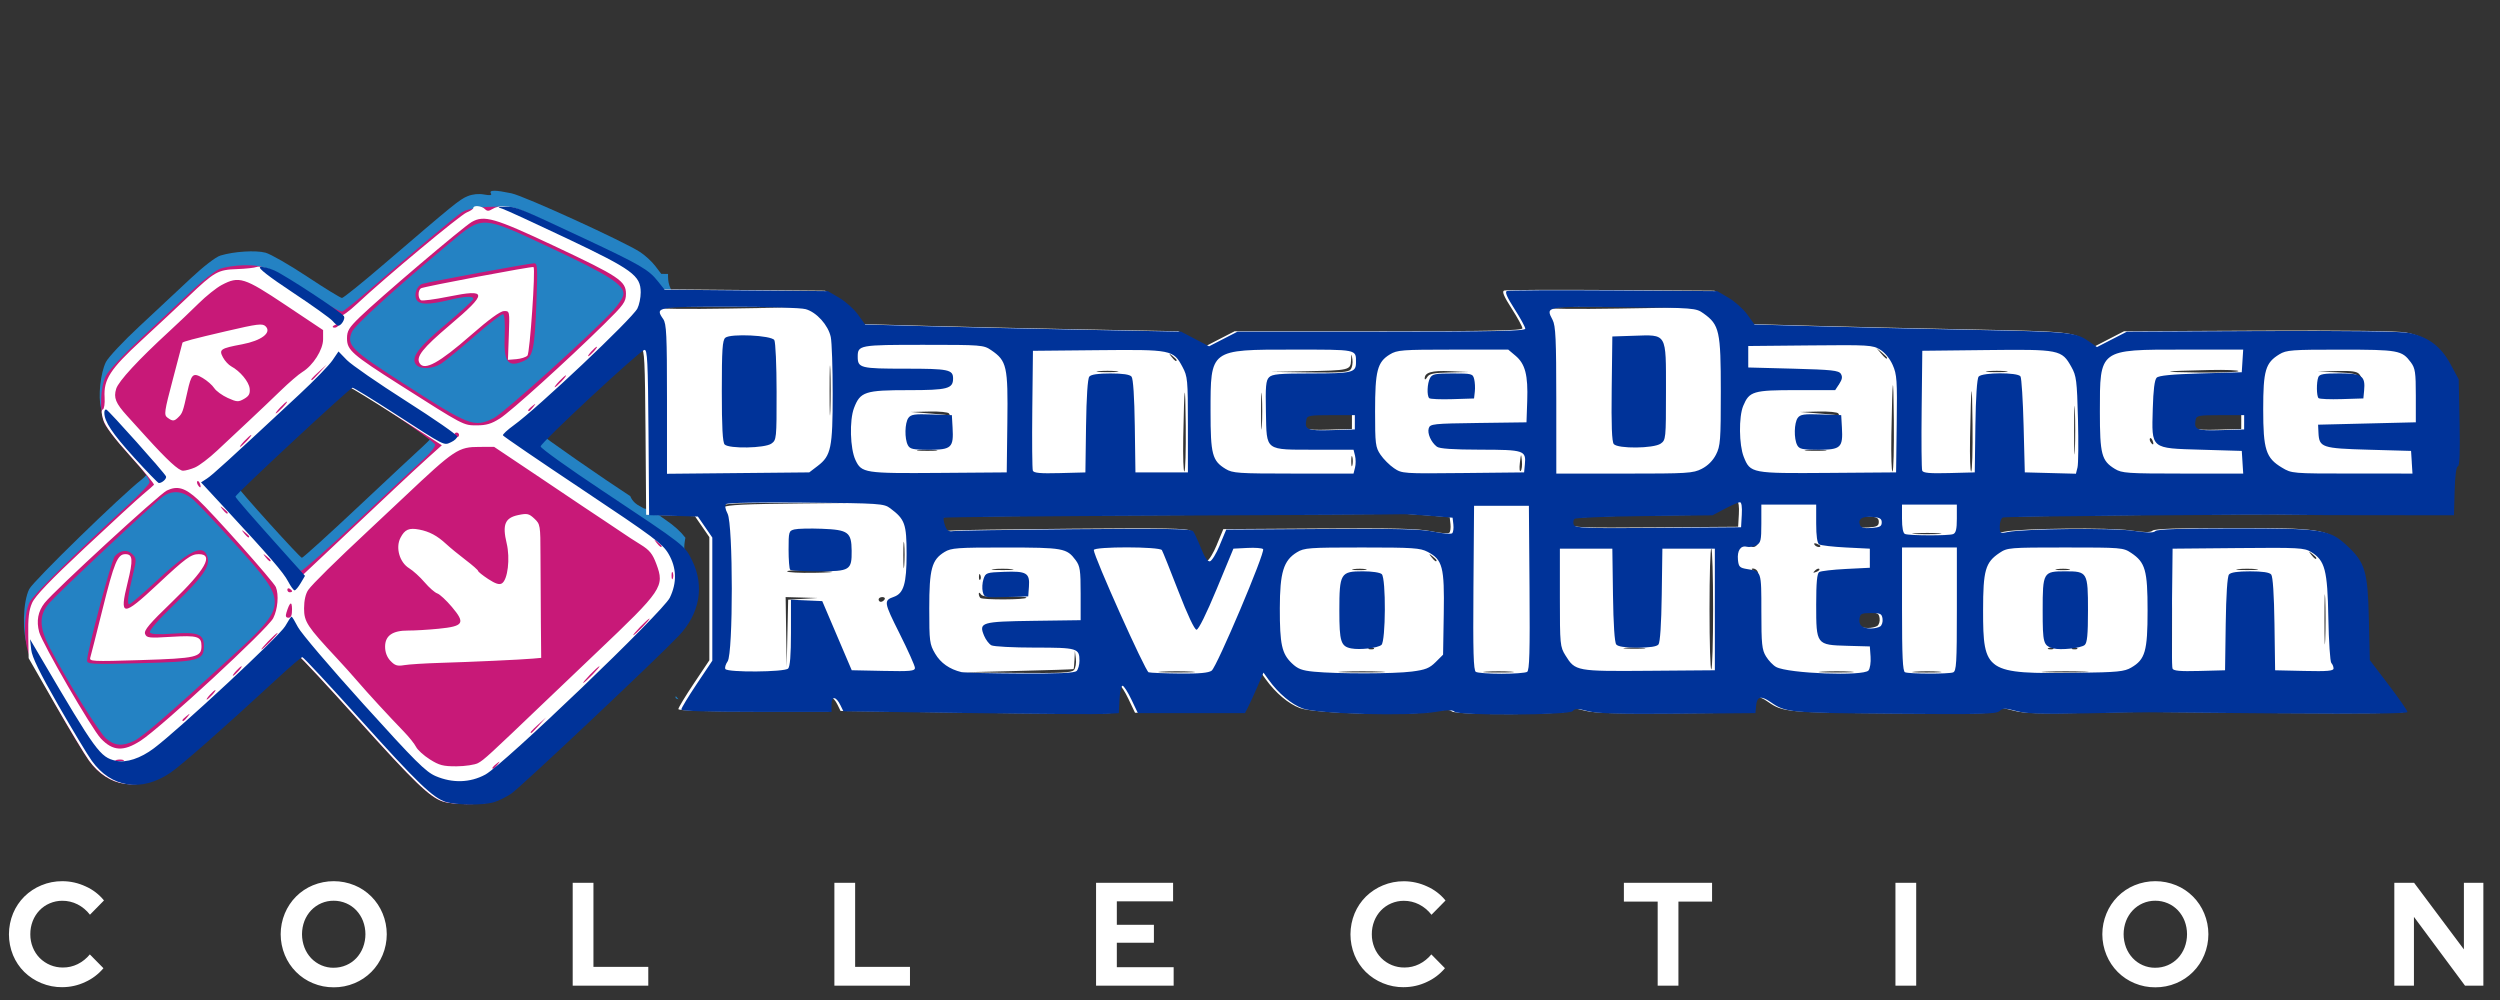 <?xml version="1.0" encoding="UTF-8" standalone="no"?>
<!-- Created with Inkscape (http://www.inkscape.org/) -->

<svg
   xmlns:dc="http://purl.org/dc/elements/1.1/"
   xmlns:cc="http://creativecommons.org/ns#"
   xmlns:rdf="http://www.w3.org/1999/02/22-rdf-syntax-ns#"
   xmlns:svg="http://www.w3.org/2000/svg"
   xmlns="http://www.w3.org/2000/svg"
   xmlns:sodipodi="http://sodipodi.sourceforge.net/DTD/sodipodi-0.dtd"
   xmlns:inkscape="http://www.inkscape.org/namespaces/inkscape"
   width="500"
   height="200"
   viewBox="0 0 132.292 52.917"
   version="1.1"
   id="svg8"
   inkscape:version="0.92.5 (2060ec1f9f, 2020-04-08)"
   sodipodi:docname="ddr.svg">
  <rect x="0" y="0" width="132.292" height="52.917" fill="#333333" stroke="none"/>
  <defs
     id="defs2" />
  <sodipodi:namedview
     id="base"
     pagecolor="#ffffff"
     bordercolor="#666666"
     borderopacity="1.0"
     inkscape:pageopacity="0.0"
     inkscape:pageshadow="2"
     inkscape:zoom="1.596875"
     inkscape:cx="314.79506"
     inkscape:cy="147.64777"
     inkscape:document-units="mm"
     inkscape:current-layer="layer1"
     showgrid="false"
     units="px"
     inkscape:pagecheckerboard="true"
     inkscape:window-width="1366"
     inkscape:window-height="739"
     inkscape:window-x="0"
     inkscape:window-y="0"
     inkscape:window-maximized="1" />
  <g
     inkscape:label="Layer 1"
     inkscape:groupmode="layer"
     id="layer1"
     transform="translate(0,-244.083)">
    <path
       id="path186"
       style="fill:#2482c3;stroke-width:0.126"
       d="m 26.155,254.178 c -0.178,5e-4 -0.233,0.046 -0.177,0.139 0.063,0.103 -0.04,0.119 -0.364,0.059 -0.285,-0.053 -0.608,-0.02 -0.873,0.09 -0.426,0.178 -0.679,0.383 -4.409,3.582 -1.156,0.992 -2.163,1.803 -2.236,1.803 -0.074,0 -0.904,-0.509 -1.844,-1.132 -0.94,-0.622 -1.931,-1.191 -2.201,-1.264 -0.519,-0.14 -1.674,-0.066 -2.388,0.151 -0.247,0.075 -0.91,0.586 -1.582,1.219 -0.636,0.599 -1.852,1.735 -2.702,2.524 -0.85,0.789 -1.648,1.64 -1.775,1.892 -0.288,0.576 -0.422,1.849 -0.257,2.448 0.081,0.294 0.55,0.925 1.32,1.777 0.657,0.727 1.195,1.407 1.195,1.512 0,0.105 -0.156,0.313 -0.347,0.463 -1.134,0.888 -5.746,5.381 -5.966,5.811 -0.343,0.673 -0.384,2.36 -0.075,3.079 0.363,0.844 2.891,5.106 3.341,5.634 0.926,1.087 2.287,1.343 3.599,0.679 0.645,-0.326 2.871,-2.242 6.19,-5.325 0.621,-0.577 1.166,-1.048 1.21,-1.048 0.045,0 1.522,1.595 3.283,3.544 3.113,3.446 3.549,3.846 4.534,4.166 0.173,0.056 0.745,0.09 1.27,0.076 1.549,-0.043 1.772,-0.208 6.836,-5.04 1.888,-1.801 3.376,-3.272 4.164,-4.105 0.003,-0.024 0.009,-0.048 0.018,-0.071 0.01,0.025 0.012,0.024 0.017,0.036 0.005,-0.006 0.014,-0.015 0.019,-0.02 0.002,-0.077 0.006,-0.25 0.081,-0.517 0.084,-0.3 0.045,-0.058 0.113,-0.189 0.032,-0.061 0.055,-0.126 0.086,-0.188 0.011,-0.022 0.025,-0.042 0.038,-0.063 0.08,-0.14 0.071,-0.614 0.081,-0.713 0.046,-0.446 0.172,-0.88 0.168,-1.331 -4.5e-5,-0.024 -4.99e-4,-0.048 -4.99e-4,-0.072 -0.384,-0.338 -0.339,-0.789 -0.252,-1.245 -0.253,-0.33 -0.602,-0.646 -1.061,-0.955 -0.313,-0.211 -0.578,-0.408 -0.725,-0.535 -0.133,-0.014 -0.265,-0.037 -0.397,-0.055 -0.16,-0.098 -0.341,-0.168 -0.48,-0.295 -0.123,-0.112 -0.204,-0.233 -0.253,-0.36 -1.37,-0.89 -4.751,-3.23 -4.771,-3.328 -0.022,-0.109 3.08,-3.066 4.539,-4.369 0.075,-0.101 0.149,-0.203 0.224,-0.304 0.057,-0.047 0.114,-0.093 0.171,-0.14 -0.007,0.008 -0.011,0.014 -0.004,0.021 0.019,0.02 0.04,-0.038 0.059,-0.058 0.109,-0.112 0.204,-0.238 0.306,-0.356 0.076,-0.071 0.152,-0.141 0.228,-0.212 0.008,-9.4e-4 0.017,0.002 0.024,-0.003 0.149,-0.117 0.263,-0.281 0.412,-0.398 0.186,-0.186 0.484,-0.532 0.575,-0.615 0.129,-0.207 0.236,-0.434 0.387,-0.627 v -5e-4 c -1.3e-5,-0.011 1.4e-5,-0.022 0,-0.033 -5e-4,-0.018 -5e-4,-0.037 -10e-4,-0.056 -0.002,-0.069 -0.004,-0.139 -0.005,-0.208 -1.55e-4,-0.118 2.07e-4,-0.191 0.006,-0.267 -0.032,-0.063 -0.061,-0.128 -0.082,-0.194 -0.068,-0.208 -0.075,-0.405 -0.072,-0.613 l -0.358,-0.003 -0.321,-0.422 c -0.177,-0.232 -0.533,-0.559 -0.791,-0.728 -0.851,-0.557 -6.133,-2.97 -6.815,-3.113 -0.432,-0.091 -0.733,-0.136 -0.91,-0.136 z m 9.35,5.772 c 0.01,-0.013 -0.044,0.056 -0.019,0.068 0.009,-0.023 0.011,-0.023 0.019,-0.045 -1.2e-5,-0.008 -4.99e-4,-0.016 -4.99e-4,-0.023 z m -1.3,1.914 c -0.029,0.006 -0.081,0.026 -0.092,0.059 0.013,-0.007 0.024,-0.013 0.038,-0.021 0.021,-0.014 0.038,-0.027 0.054,-0.038 z m -15.71,2.214 c 0.25,0 4.506,2.755 4.507,2.917 2.5e-4,0.078 -0.269,0.387 -0.599,0.686 -0.33,0.3 -1.888,1.754 -3.463,3.233 -1.575,1.479 -2.91,2.688 -2.965,2.686 -0.103,-0.003 -3.304,-3.545 -3.475,-3.845 -0.064,-0.112 0.852,-1.044 2.868,-2.921 1.629,-1.516 3.036,-2.757 3.127,-2.757 z m 17.267,16.842 c -0.011,0.028 -0.017,0.05 -0.017,0.063 0,0.044 0.041,0.078 0.158,0.103 -0.043,-0.049 -0.095,-0.111 -0.142,-0.166 z"
       inkscape:connector-curvature="0" />
    <path
       id="path184"
       style="fill:#c81978;stroke-width:0.126"
       d="m 26.389,255.023 c -0.77,-0.018 -1.634,0.087 -1.939,0.287 -0.356,0.233 -2.608,2.121 -4.892,4.1 -0.694,0.601 -1.347,1.121 -1.451,1.154 -0.104,0.033 -0.865,-0.392 -1.692,-0.945 -1.978,-1.324 -2.435,-1.519 -3.507,-1.5 -0.469,0.008 -1.055,0.101 -1.303,0.204 -0.248,0.104 -0.946,0.658 -1.552,1.233 -0.606,0.575 -1.798,1.69 -2.649,2.479 -0.851,0.789 -1.658,1.654 -1.795,1.922 -0.306,0.6 -0.351,1.889 -0.088,2.514 0.101,0.241 0.698,1.003 1.324,1.694 0.81,0.893 1.117,1.317 1.059,1.467 -0.044,0.116 -0.535,0.628 -1.09,1.138 -3.062,2.814 -5.03,4.757 -5.244,5.175 -0.3,0.589 -0.336,1.834 -0.077,2.666 0.191,0.612 2.548,4.798 3.241,5.755 1,1.38 2.604,1.611 4.117,0.592 0.587,-0.395 2.824,-2.367 5.709,-5.032 0.652,-0.602 1.229,-1.094 1.283,-1.094 0.054,0 1.44,1.49 3.08,3.312 3.03,3.366 3.824,4.131 4.529,4.358 v 5e-4 c 0.525,0.169 1.922,0.183 2.491,0.025 0.251,-0.07 0.685,-0.282 0.965,-0.473 0.484,-0.329 7.676,-7.107 8.85,-8.341 1.114,-1.17 1.376,-2.632 0.715,-3.982 -0.396,-0.809 -0.354,-0.777 -4.772,-3.715 -1.787,-1.188 -3.248,-2.236 -3.248,-2.329 0,-0.117 1.9,-1.93 3.468,-3.364 -0.006,-0.411 0.295,-0.924 0.988,-1.323 0.175,-0.101 0.373,-0.153 0.553,-0.241 -0.018,0.003 -0.037,0.006 -0.055,0.009 2.5e-4,-0.002 -2.72e-4,-0.004 9.43e-4,-0.005 0.211,-0.142 0.241,-0.06 0.204,-0.147 0.21,-0.18 0.439,-0.345 0.643,-0.436 0.067,-0.03 0.139,-0.05 0.21,-0.07 0.102,-0.11 0.229,-0.203 0.341,-0.302 0.088,-0.123 0.275,-0.231 0.336,-0.37 0.008,-0.011 0.016,-0.021 0.024,-0.032 3e-6,-0.025 0,-0.049 0,-0.074 -6.2e-5,-0.002 -4.86e-4,-0.01 -4.86e-4,-0.01 -0.002,-0.139 -2.62e-4,-0.278 4.86e-4,-0.417 6e-6,-0.186 1.8e-5,-0.373 0,-0.559 -4e-5,-0.02 3.3e-5,-0.03 0,-0.046 -1.67e-4,-0.088 3e-5,-0.137 0,-0.248 -2e-6,-0.013 -0.013,-0.041 0,-0.04 0.002,7e-5 0.003,-6e-5 0.005,0 0.001,-0.014 0.002,-0.03 0.004,-0.041 -0.062,-0.129 -0.148,-0.309 -0.169,-0.367 -0.042,-0.12 -0.079,-0.242 -0.113,-0.365 l -0.229,-0.289 c -0.191,-0.241 -0.546,-0.569 -0.789,-0.728 -0.411,-0.27 -5.276,-2.596 -6.346,-3.034 -0.252,-0.103 -0.68,-0.158 -1.142,-0.168 z m -0.642,0.846 c 0.665,0.034 1.582,0.481 3.494,1.378 2.961,1.39 3.753,1.895 3.753,2.393 0,0.15 -0.241,0.537 -0.536,0.859 -1.104,1.207 -5.83,5.47 -6.336,5.714 -1.046,0.506 -1.252,0.426 -4.799,-1.853 -2.74,-1.761 -2.992,-2.012 -2.706,-2.702 0.147,-0.356 2.167,-2.196 5.153,-4.693 0.901,-0.753 1.312,-1.132 1.977,-1.098 z m 2.51,2.146 c -0.231,0 -5.54,0.979 -5.9,1.088 -0.293,0.088 -0.469,0.55 -0.319,0.836 0.142,0.271 0.645,0.28 1.684,0.029 0.885,-0.214 1.324,-0.235 1.324,-0.065 0,0.067 -0.646,0.663 -1.435,1.325 -1.489,1.248 -1.891,1.79 -1.593,2.15 0.217,0.261 0.871,0.236 1.325,-0.052 0.208,-0.132 1.003,-0.785 1.766,-1.45 0.763,-0.665 1.444,-1.19 1.514,-1.166 0.076,0.026 0.11,0.481 0.083,1.138 -0.057,1.425 0.173,1.717 1.043,1.321 0.453,-0.206 0.545,-0.648 0.635,-3.041 0.072,-1.907 0.06,-2.114 -0.127,-2.114 z m 6.329,4.049 c -0.025,-0.01 -0.07,0.018 -0.104,0.044 0.022,-0.007 0.044,-0.013 0.066,-0.019 0.013,-0.008 0.053,-0.019 0.039,-0.024 z m -16.09,2.511 c 0.282,0 4.529,2.853 4.53,3.044 7.48e-4,0.113 -0.268,0.45 -0.598,0.75 -0.33,0.3 -1.888,1.754 -3.463,3.233 -1.575,1.479 -2.942,2.689 -3.037,2.689 -0.15,0 -3.498,-3.638 -3.599,-3.911 -0.044,-0.12 5.995,-5.804 6.167,-5.804 z m -9.145,5.553 c 0.295,0.015 0.596,0.152 0.889,0.409 0.258,0.226 1.283,1.315 2.277,2.421 2.75,3.058 2.747,3.112 -0.32,5.923 -3.349,3.07 -4.653,4.195 -5.109,4.412 -0.617,0.293 -1.013,0.26 -1.468,-0.123 -0.37,-0.311 -2.067,-3.043 -2.994,-4.819 -0.562,-1.077 -0.567,-1.734 -0.018,-2.36 0.511,-0.582 5.619,-5.366 6.032,-5.649 0.187,-0.128 0.383,-0.198 0.584,-0.212 0.042,-0.003 0.084,-0.003 0.126,-9.4e-4 z m 26.094,1.164 c -0.032,0.019 -0.063,0.042 -0.097,0.059 0.03,0.005 0.061,0.003 0.092,0.004 0.002,-0.021 0.003,-0.041 0.005,-0.062 z m -24.88,1.907 c -0.404,0.021 -1.1,0.525 -2.229,1.578 -0.755,0.704 -1.428,1.28 -1.495,1.28 -0.132,0 -0.067,-0.492 0.219,-1.681 0.165,-0.682 0.161,-0.751 -0.056,-0.969 -0.261,-0.261 -0.635,-0.218 -0.929,0.107 -0.176,0.195 -1.468,5.054 -1.468,5.522 0,0.195 0.228,0.207 2.78,0.142 3.166,-0.08 3.402,-0.143 3.402,-0.912 0,-0.629 -0.302,-0.748 -1.658,-0.652 -0.785,0.056 -1.132,0.036 -1.197,-0.069 -0.057,-0.092 0.439,-0.659 1.305,-1.493 1.467,-1.412 1.87,-1.978 1.75,-2.455 -0.06,-0.24 -0.171,-0.375 -0.348,-0.396 h -4.99e-4 c -0.024,-0.003 -0.05,-0.004 -0.077,-0.002 z"
       inkscape:connector-curvature="0" />
    <path
       inkscape:connector-curvature="0"
       id="path182"
       d="m 23.453,286.502 c -0.705,-0.227 -1.5,-0.991 -4.53,-4.358 -1.64,-1.822 -3.025,-3.312 -3.08,-3.312 -0.054,0 -0.632,0.492 -1.283,1.094 -2.884,2.664 -5.122,4.636 -5.709,5.031 -1.533,1.032 -3.117,0.79 -4.146,-0.634 -0.228,-0.316 -1.039,-1.663 -1.802,-2.993 l -1.388,-2.419 -0.02,-1.206 c -0.015,-0.91 0.034,-1.332 0.202,-1.715 0.158,-0.362 0.962,-1.202 2.796,-2.92 1.416,-1.326 2.804,-2.602 3.085,-2.835 0.281,-0.233 0.536,-0.457 0.568,-0.498 0.032,-0.041 -0.526,-0.719 -1.238,-1.507 -0.881,-0.974 -1.344,-1.593 -1.446,-1.935 -0.101,-0.337 -0.108,-0.517 -0.021,-0.546 0.072,-0.024 0.114,-0.31 0.094,-0.64 -0.057,-0.949 0.294,-1.491 1.952,-3.016 0.81,-0.746 1.927,-1.789 2.483,-2.318 1.378,-1.313 1.562,-1.418 2.565,-1.452 0.463,-0.016 0.937,-0.068 1.053,-0.115 0.117,-0.048 0.46,0.024 0.768,0.16 0.582,0.257 3.551,2.201 3.679,2.408 0.041,0.066 0.428,-0.213 0.862,-0.618 1.475,-1.381 5.455,-4.697 5.803,-4.835 0.191,-0.076 0.347,-0.182 0.347,-0.236 0,-0.155 0.438,-0.115 0.609,0.056 0.122,0.122 0.207,0.122 0.402,0 0.338,-0.211 0.881,-0.194 1.466,0.045 1.078,0.442 5.942,2.766 6.355,3.037 0.243,0.159 0.598,0.487 0.789,0.728 l 0.347,0.438 4.321,0.038 4.321,0.038 0.605,0.355 c 0.333,0.195 0.777,0.593 0.987,0.883 l 0.382,0.528 3.366,0.093 c 1.851,0.051 5.612,0.136 8.358,0.189 l 4.992,0.096 0.741,0.388 0.741,0.388 0.753,-0.388 0.753,-0.388 h 7.613 c 5.973,0 7.613,-0.034 7.613,-0.156 0,-0.086 -0.256,-0.556 -0.569,-1.044 -0.412,-0.643 -0.523,-0.906 -0.4,-0.953 0.093,-0.036 2.634,-0.048 5.647,-0.028 l 5.479,0.037 0.605,0.355 c 0.333,0.195 0.777,0.593 0.987,0.883 l 0.382,0.528 3.24,0.091 c 1.782,0.05 5.539,0.137 8.35,0.193 5.269,0.105 5.422,0.122 6.184,0.664 l 0.348,0.247 0.792,-0.408 0.792,-0.408 7.14,-0.032 c 4.595,-0.02 7.37,0.015 7.786,0.1 1.021,0.208 1.687,0.707 2.194,1.645 l 0.438,0.81 0.044,2.303 c 0.03,1.566 9.4e-4,2.303 -0.09,2.303 -0.083,0 -0.147,0.489 -0.17,1.293 l -0.036,1.293 -3.974,-9.4e-4 c -2.186,-7.6e-4 -4.173,-0.009 -4.416,-0.019 -1.115,-0.045 -15.331,0.082 -15.478,0.138 -0.092,0.035 -0.167,0.242 -0.167,0.461 0,0.381 0.016,0.393 0.41,0.311 0.851,-0.178 5.562,-0.227 6.634,-0.069 0.774,0.114 1.089,0.118 1.192,0.015 0.098,-0.098 1.379,-0.141 4.193,-0.141 4.646,0 5.015,0.056 5.928,0.897 0.978,0.901 1.117,1.361 1.174,3.881 l 0.05,2.191 0.997,1.311 c 0.548,0.721 0.997,1.368 0.997,1.438 0,0.084 -2.272,0.109 -6.718,0.075 -3.695,-0.028 -6.832,-0.056 -6.971,-0.061 -0.139,-0.005 -1.615,0.02 -3.28,0.055 -2.418,0.051 -3.168,0.027 -3.722,-0.121 -0.612,-0.163 -0.719,-0.163 -0.901,0.002 -0.178,0.16 -0.965,0.181 -5.551,0.143 -5.584,-0.045 -5.757,-0.062 -6.562,-0.622 -0.501,-0.348 -0.715,-0.299 -0.761,0.177 l -0.04,0.41 -4.1,0.033 c -3.144,0.025 -4.255,-0.008 -4.763,-0.139 -0.557,-0.145 -0.685,-0.145 -0.804,-9.5e-4 -0.185,0.223 -6.035,0.252 -6.256,0.031 -0.102,-0.102 -0.372,-0.099 -1.003,0.013 -1.355,0.239 -6.233,0.113 -7.025,-0.182 -0.607,-0.226 -1.287,-0.799 -1.807,-1.521 l -0.272,-0.378 -0.327,0.757 c -0.18,0.416 -0.4,0.899 -0.49,1.072 l -0.163,0.315 h -2.834 -2.834 l -0.346,-0.725 c -0.19,-0.399 -0.4,-0.725 -0.467,-0.725 -0.067,0 -0.138,0.326 -0.159,0.725 l -0.038,0.725 -0.694,0.043 c -0.382,0.024 -3.661,0.003 -7.286,-0.047 l -6.592,-0.09 -0.157,-0.323 c -0.235,-0.481 -0.473,-0.499 -0.473,-0.036 v 0.389 H 39.87 c -2.623,0 -3.974,-0.044 -3.974,-0.129 0,-0.071 0.369,-0.681 0.82,-1.355 l 0.82,-1.226 v -3.259 -3.259 l -0.382,-0.555 -0.382,-0.555 -1.29,-0.036 -1.29,-0.036 -0.033,-4.393 c -0.028,-3.745 -0.06,-4.387 -0.215,-4.353 -0.274,0.061 -5.493,4.914 -5.493,5.108 0,0.093 1.462,1.141 3.249,2.329 4.419,2.938 4.376,2.905 4.772,3.714 0.661,1.351 0.398,2.812 -0.715,3.982 -1.174,1.234 -8.367,8.012 -8.85,8.341 -0.28,0.19 -0.714,0.403 -0.965,0.472 -0.569,0.158 -1.966,0.144 -2.491,-0.025 z m 2.871,-1.96 c 0.157,-0.2 0.152,-0.205 -0.048,-0.048 -0.21,0.165 -0.277,0.268 -0.173,0.268 0.026,0 0.126,-0.099 0.221,-0.221 z m -1.025,-0.081 c 0.307,-0.162 0.582,-0.414 3.562,-3.266 0.782,-0.748 2.003,-1.912 2.713,-2.586 3.478,-3.302 3.603,-3.488 3.158,-4.681 -0.202,-0.542 -0.359,-0.735 -0.835,-1.029 -0.323,-0.199 -0.757,-0.48 -0.965,-0.626 -0.208,-0.145 -0.657,-0.446 -0.998,-0.668 -0.341,-0.222 -0.828,-0.546 -1.083,-0.72 -0.255,-0.173 -1.417,-0.954 -2.583,-1.735 l -2.12,-1.419 -0.771,7.6e-4 c -1.122,9.4e-4 -1.313,0.127 -3.959,2.623 -0.537,0.506 -1.373,1.292 -1.859,1.745 -1.822,1.7 -3.035,2.896 -3.248,3.201 -0.14,0.201 -0.22,0.554 -0.221,0.974 -8.87e-4,0.709 0.161,0.955 1.731,2.636 0.331,0.354 0.829,0.909 1.107,1.233 0.532,0.621 1.635,1.819 2.453,2.665 0.268,0.278 0.554,0.636 0.635,0.797 0.081,0.161 0.41,0.459 0.731,0.662 0.496,0.314 0.708,0.369 1.41,0.366 0.455,-0.003 0.969,-0.08 1.142,-0.171 z m -4.637,-5.405 c -0.185,-0.197 -0.284,-0.459 -0.284,-0.753 0,-0.583 0.394,-0.858 1.225,-0.853 0.333,0.002 1.053,-0.041 1.601,-0.095 1.335,-0.132 1.435,-0.293 0.711,-1.152 -0.299,-0.354 -0.647,-0.677 -0.774,-0.717 -0.127,-0.04 -0.43,-0.305 -0.672,-0.588 -0.242,-0.283 -0.61,-0.618 -0.817,-0.744 -0.508,-0.309 -0.731,-1.088 -0.461,-1.611 0.228,-0.442 0.45,-0.54 0.988,-0.437 0.539,0.102 0.955,0.324 1.424,0.758 0.212,0.196 0.68,0.581 1.041,0.855 0.361,0.274 0.656,0.534 0.656,0.577 0,0.043 0.241,0.235 0.534,0.428 0.384,0.251 0.588,0.316 0.725,0.23 0.31,-0.194 0.444,-1.323 0.251,-2.126 -0.236,-0.983 -0.089,-1.341 0.609,-1.488 0.477,-0.101 0.572,-0.08 0.858,0.188 0.312,0.293 0.321,0.349 0.324,1.943 0.002,0.903 0.01,2.493 0.02,3.533 l 0.017,1.892 -0.439,0.039 c -0.628,0.056 -3.22,0.175 -4.918,0.226 -0.798,0.024 -1.65,0.078 -1.893,0.12 -0.361,0.062 -0.493,0.021 -0.725,-0.226 z m -14.128,5.246 c -0.085,-0.035 -0.256,-0.037 -0.378,-0.005 -0.123,0.032 -0.053,0.06 0.155,0.063 0.208,0.003 0.309,-0.024 0.223,-0.058 z m 15.358,0.035 c 0,-0.026 -0.099,-0.126 -0.221,-0.221 -0.2,-0.157 -0.205,-0.152 -0.048,0.048 0.165,0.21 0.268,0.277 0.268,0.173 z M 7.436,283.283 c 1.099,-0.711 6.728,-5.912 7.022,-6.489 0.24,-0.471 0.305,-1.234 0.139,-1.645 -0.11,-0.273 -3.372,-3.938 -4.113,-4.622 -0.689,-0.635 -1.094,-0.755 -1.654,-0.488 -0.409,0.195 -5.952,5.293 -6.468,5.949 -0.352,0.447 -0.447,0.956 -0.288,1.545 0.161,0.597 2.784,5.123 3.262,5.629 0.634,0.671 1.198,0.703 2.1,0.12 z m -2.656,-4.413 c 0.038,-0.125 0.33,-1.278 0.649,-2.561 0.614,-2.467 0.794,-2.902 1.203,-2.902 0.397,0 0.42,0.295 0.121,1.507 -0.45,1.82 -0.273,1.829 1.597,0.081 1.479,-1.383 1.759,-1.588 2.17,-1.588 0.814,0 0.349,0.828 -1.419,2.529 -1.2,1.155 -1.495,1.505 -1.424,1.691 0.082,0.214 0.199,0.227 1.388,0.154 1.386,-0.085 1.596,-0.02 1.596,0.489 0,0.59 -0.259,0.65 -3.196,0.742 -2.617,0.082 -2.751,0.074 -2.686,-0.141 z m 15.85,4.078 c 0,-0.026 -0.099,-0.126 -0.221,-0.221 -0.2,-0.157 -0.205,-0.152 -0.048,0.048 0.165,0.21 0.268,0.277 0.268,0.173 z m 7.893,-0.489 0.371,-0.41 -0.41,0.371 c -0.382,0.345 -0.468,0.45 -0.371,0.45 0.022,0 0.206,-0.185 0.41,-0.41 z M 9.922,282.018 c 0.157,-0.2 0.152,-0.205 -0.048,-0.048 -0.121,0.095 -0.221,0.195 -0.221,0.221 0,0.104 0.104,0.037 0.268,-0.173 z m 9.573,-0.332 c 0,-0.026 -0.099,-0.126 -0.221,-0.221 -0.2,-0.157 -0.205,-0.152 -0.048,0.048 0.165,0.21 0.268,0.277 0.268,0.173 z M 11.231,280.851 c 0.126,-0.139 0.2,-0.252 0.165,-0.252 -0.035,0 -0.166,0.114 -0.291,0.252 -0.126,0.139 -0.2,0.252 -0.165,0.252 0.035,0 0.166,-0.114 0.291,-0.252 z m 7.002,-0.552 c 0,-0.026 -0.099,-0.126 -0.221,-0.221 -0.2,-0.157 -0.205,-0.152 -0.048,0.048 0.165,0.21 0.268,0.277 0.268,0.173 z m 13.121,-0.52 c 0.235,-0.243 0.4,-0.442 0.365,-0.442 -0.035,0 -0.256,0.199 -0.491,0.442 -0.235,0.243 -0.4,0.442 -0.365,0.442 0.035,0 0.256,-0.199 0.491,-0.442 z m -18.736,-0.189 c 0.126,-0.139 0.2,-0.252 0.165,-0.252 -0.035,0 -0.166,0.114 -0.291,0.252 -0.126,0.139 -0.2,0.252 -0.165,0.252 0.035,0 0.166,-0.114 0.291,-0.252 z m 44.214,-0.055 c 0.083,-0.1 0.127,-0.369 0.099,-0.599 l -0.052,-0.418 -0.02,0.473 c -0.011,0.26 -0.034,0.485 -0.052,0.499 -0.017,0.014 -1.366,0.059 -2.996,0.099 l -2.965,0.073 2.918,0.027 c 2.405,0.022 2.944,-0.005 3.068,-0.154 z m 6.221,0.088 c -0.434,-0.025 -1.143,-0.025 -1.577,0 -0.434,0.025 -0.079,0.045 0.789,0.045 0.867,0 1.222,-0.02 0.789,-0.045 z m 10.036,-2.5e-4 c -0.534,-0.024 -1.443,-0.024 -2.019,-2.5e-4 -0.576,0.023 -0.138,0.043 0.972,0.043 1.11,1.2e-4 1.581,-0.019 1.047,-0.043 z m 6.87,6.3e-4 c -0.364,-0.025 -0.96,-0.025 -1.325,0 -0.364,0.025 -0.066,0.046 0.662,0.046 0.729,0 1.027,-0.021 0.662,-0.046 z m 17.984,-7e-5 c -0.396,-0.025 -1.078,-0.025 -1.514,-5.1e-4 -0.436,0.025 -0.112,0.045 0.721,0.045 0.833,2.6e-4 1.19,-0.02 0.793,-0.045 z m 4.667,5e-4 c -0.327,-0.026 -0.895,-0.026 -1.262,-6.3e-4 -0.367,0.026 -0.099,0.047 0.595,0.047 0.694,3.8e-4 0.994,-0.021 0.667,-0.046 z m 7.698,-9.4e-4 c -0.534,-0.024 -1.443,-0.024 -2.019,-2.6e-4 -0.576,0.023 -0.138,0.043 0.972,0.043 1.11,1.3e-4 1.581,-0.019 1.047,-0.043 z m -19.656,-3.313 c 0,-1.727 -0.043,-3.166 -0.095,-3.198 -0.052,-0.032 -0.095,1.407 -0.095,3.198 0,1.791 0.043,3.23 0.095,3.198 0.052,-0.032 0.095,-1.471 0.095,-3.198 z m 24.287,0.012 c 0,-1.798 -0.043,-3.242 -0.095,-3.21 -0.192,0.119 -0.109,6.478 0.084,6.478 0.006,0 0.011,-1.471 0.011,-3.268 z m -72.447,-0.55 0.785,-0.045 -0.852,-0.024 -0.852,-0.024 0.028,1.861 0.028,1.861 0.039,-1.792 0.039,-1.792 z m 63.048,3.518 c 0,-0.026 -0.099,-0.126 -0.221,-0.221 -0.2,-0.157 -0.205,-0.152 -0.048,0.048 0.165,0.21 0.268,0.277 0.268,0.173 z m -88.442,-0.252 c 0,-0.026 -0.099,-0.126 -0.221,-0.221 -0.2,-0.157 -0.205,-0.152 -0.048,0.048 0.165,0.21 0.268,0.277 0.268,0.173 z m 105.947,-3.27 c -0.023,-0.569 -0.042,-0.07 -0.042,1.11 1.2e-4,1.18 0.019,1.645 0.042,1.035 0.023,-0.611 0.023,-1.576 -2.6e-4,-2.145 z m -108.723,2.246 c 0.235,-0.243 0.4,-0.442 0.365,-0.442 -0.035,0 -0.256,0.199 -0.491,0.442 -0.235,0.243 -0.4,0.442 -0.365,0.442 0.035,0 0.256,-0.199 0.491,-0.442 z m 58.381,0.365 c -0.042,-0.042 -0.151,-0.046 -0.242,-0.01 -0.101,0.04 -0.071,0.07 0.076,0.076 0.133,0.006 0.208,-0.024 0.166,-0.066 z m 14.259,-0.016 c -0.26,-0.027 -0.686,-0.027 -0.946,0 -0.26,0.027 -0.047,0.05 0.473,0.05 0.52,0 0.733,-0.022 0.473,-0.05 z m 21.698,0.016 c -0.042,-0.042 -0.151,-0.046 -0.242,-0.01 -0.101,0.04 -0.071,0.07 0.076,0.076 0.133,0.006 0.208,-0.024 0.166,-0.066 z m 1.262,0 c -0.042,-0.042 -0.151,-0.046 -0.242,-0.01 -0.101,0.04 -0.071,0.07 0.076,0.076 0.133,0.006 0.208,-0.024 0.166,-0.066 z M 67.658,275.394 c -0.024,-0.503 -0.043,-0.091 -0.043,0.915 0,1.006 0.02,1.418 0.043,0.915 0.024,-0.503 0.024,-1.326 0,-1.829 z m 14.823,-0.493 c 0.018,-1.017 -0.009,-1.823 -0.061,-1.79 -0.052,0.032 -0.084,1.148 -0.071,2.48 0.025,2.589 0.077,2.315 0.132,-0.69 z m -9.272,0.619 c -0.025,-0.434 -0.045,-0.079 -0.045,0.789 0,0.867 0.02,1.222 0.045,0.789 0.025,-0.434 0.025,-1.143 0,-1.577 z m -39.205,1.735 c 0.235,-0.243 0.4,-0.442 0.365,-0.442 -0.035,0 -0.256,0.199 -0.491,0.442 -0.235,0.243 -0.4,0.442 -0.365,0.442 0.035,0 0.256,-0.199 0.491,-0.442 z m 65.333,-0.048 c 0.093,-0.059 0.15,-0.242 0.126,-0.408 -0.038,-0.267 -0.108,-0.301 -0.61,-0.301 -0.502,0 -0.573,0.035 -0.61,0.301 -0.049,0.344 0.154,0.515 0.61,0.515 0.173,0 0.391,-0.048 0.484,-0.107 z m -83.884,-0.888 c -0.004,-0.46 -0.123,-0.384 -0.298,0.189 -0.057,0.186 -0.024,0.263 0.111,0.263 0.136,0 0.19,-0.131 0.187,-0.452 z m 31.356,-0.515 c 0.043,-0.069 -0.011,-0.126 -0.119,-0.126 -0.108,0 -0.197,0.057 -0.197,0.126 0,0.069 0.053,0.126 0.119,0.126 0.065,0 0.154,-0.057 0.197,-0.126 z m 7.507,-0.095 c 1.23e-4,-0.052 -0.519,-0.076 -1.154,-0.054 -0.856,0.03 -1.181,-0.002 -1.26,-0.126 -0.058,-0.092 -0.107,-0.106 -0.108,-0.03 -9.44e-4,0.075 0.036,0.175 0.082,0.221 0.116,0.116 2.439,0.106 2.44,-0.011 z m -38.859,-0.34 c 0,-0.031 -0.057,-0.091 -0.126,-0.134 -0.069,-0.043 -0.126,-0.018 -0.126,0.056 0,0.073 0.057,0.134 0.126,0.134 0.069,0 0.126,-0.025 0.126,-0.056 z m 20.144,-0.985 c -0.035,-0.087 -0.064,-0.016 -0.064,0.158 0,0.173 0.029,0.244 0.064,0.158 0.035,-0.087 0.035,-0.229 0,-0.315 z m 16.278,0.134 c -0.04,-0.101 -0.07,-0.071 -0.076,0.076 -0.006,0.133 0.024,0.208 0.066,0.166 0.042,-0.042 0.046,-0.151 0.01,-0.242 z M 20.815,270 c 0.627,-0.59 1.461,-1.362 1.853,-1.715 l 0.714,-0.641 -2.388,-1.534 c -1.314,-0.844 -2.439,-1.534 -2.501,-1.534 -0.171,0 -6.208,5.686 -6.164,5.806 0.021,0.057 0.852,1.017 1.848,2.132 l 1.81,2.028 1.845,-1.734 c 1.015,-0.954 2.358,-2.217 2.984,-2.807 z m 27.033,2.867 c -0.026,-0.293 -0.048,-0.021 -0.047,0.603 3.77e-4,0.625 0.022,0.864 0.048,0.532 0.026,-0.332 0.026,-0.843 -7.55e-4,-1.135 z m -3.877,1.468 c -1.045,-0.093 -2.369,-0.1 -2.315,-0.013 0.032,0.052 0.666,0.085 1.408,0.073 0.742,-0.012 1.15,-0.039 0.907,-0.06 z m 49.015,-0.044 c -0.043,-0.069 -0.146,-0.125 -0.228,-0.124 -0.09,9.5e-4 -0.075,0.051 0.039,0.124 0.242,0.157 0.286,0.157 0.189,0 z m 3.284,-0.102 c -0.039,-0.039 -0.141,-7e-5 -0.226,0.086 -0.124,0.125 -0.109,0.139 0.071,0.071 0.124,-0.047 0.194,-0.118 0.156,-0.157 z m -42.742,0.01 c -0.26,-0.027 -0.686,-0.027 -0.946,0 -0.26,0.027 -0.047,0.05 0.473,0.05 0.52,0 0.733,-0.022 0.473,-0.05 z m 18.737,0.003 c -0.155,-0.03 -0.439,-0.031 -0.631,-0.002 -0.192,0.029 -0.065,0.053 0.282,0.054 0.347,8.8e-4 0.504,-0.023 0.349,-0.053 z m 37.219,0 c -0.155,-0.03 -0.439,-0.031 -0.631,-0.002 -0.192,0.029 -0.065,0.053 0.282,0.054 0.347,8.8e-4 0.504,-0.023 0.349,-0.053 z m 9.902,-0.003 c -0.26,-0.027 -0.686,-0.027 -0.946,0 -0.26,0.027 -0.047,0.05 0.473,0.05 0.52,0 0.733,-0.022 0.473,-0.05 z M 14.322,273.738 c 0,-0.026 -0.099,-0.126 -0.221,-0.221 -0.2,-0.157 -0.205,-0.152 -0.048,0.048 0.165,0.21 0.268,0.277 0.268,0.173 z m 50.07,-0.836 0.342,-0.82 5.072,-0.033 c 3.99,-0.026 5.254,0.005 5.926,0.146 0.47,0.098 0.901,0.134 0.959,0.08 0.057,-0.054 0.086,-0.262 0.063,-0.461 l -0.041,-0.362 -1.262,-0.102 c -0.694,-0.056 -1.347,-0.092 -1.451,-0.08 -0.104,0.012 -5.579,0.044 -12.165,0.071 -6.587,0.027 -12.005,0.079 -12.041,0.114 -0.036,0.036 -0.009,0.22 0.059,0.409 0.097,0.272 0.189,0.334 0.434,0.296 0.171,-0.027 3.069,-0.072 6.441,-0.1 4.915,-0.042 6.155,-0.019 6.256,0.111 0.069,0.09 0.256,0.492 0.416,0.895 0.189,0.476 0.353,0.718 0.472,0.694 0.1,-0.021 0.335,-0.407 0.523,-0.858 z m 11.626,0.836 c 0,-0.026 -0.099,-0.126 -0.221,-0.221 -0.2,-0.157 -0.205,-0.152 -0.048,0.048 0.165,0.21 0.268,0.277 0.268,0.173 z m 46.555,-0.126 c 0,-0.026 -0.099,-0.126 -0.221,-0.221 -0.2,-0.157 -0.205,-0.152 -0.048,0.048 0.165,0.21 0.268,0.277 0.268,0.173 z m -87.559,-0.631 c 0,-0.026 -0.099,-0.126 -0.221,-0.221 -0.2,-0.157 -0.205,-0.152 -0.048,0.048 0.165,0.21 0.268,0.277 0.268,0.173 z m 57.972,-0.077 c 0.044,-0.071 -0.007,-0.093 -0.119,-0.05 -0.219,0.084 -0.259,0.174 -0.077,0.174 0.065,0 0.153,-0.056 0.196,-0.125 z m 3.344,0.075 c 0,-0.027 -0.088,-0.083 -0.196,-0.125 -0.112,-0.043 -0.163,-0.022 -0.119,0.05 0.074,0.12 0.315,0.177 0.315,0.075 z m -51.39,-0.353 c -0.04,-0.101 -0.07,-0.071 -0.076,0.076 -0.006,0.133 0.024,0.208 0.066,0.166 0.042,-0.042 0.046,-0.151 0.01,-0.242 z m -31.754,-0.15 c 0,-0.026 -0.099,-0.126 -0.221,-0.221 -0.2,-0.157 -0.205,-0.152 -0.048,0.048 0.165,0.21 0.268,0.277 0.268,0.173 z m 89.424,-0.171 c -0.327,-0.026 -0.895,-0.026 -1.262,-6.2e-4 -0.367,0.026 -0.099,0.047 0.595,0.047 0.694,3.8e-4 0.994,-0.021 0.667,-0.046 z M 92.015,271.294 c 0.024,-0.416 -0.013,-0.662 -0.099,-0.662 -0.075,0 -0.433,0.156 -0.795,0.347 l -0.658,0.347 -3.596,0.04 c -1.978,0.022 -3.646,0.089 -3.707,0.149 -0.061,0.06 -0.077,0.199 -0.035,0.309 0.068,0.177 0.562,0.196 4.464,0.166 l 4.388,-0.033 z m 7.406,0.41 c 0,-0.202 -0.097,-0.26 -0.49,-0.292 -0.543,-0.044 -0.783,0.106 -0.664,0.417 0.059,0.154 0.212,0.195 0.616,0.166 0.44,-0.032 0.537,-0.085 0.537,-0.291 z m -87.37,-0.489 c 0,-0.026 -0.099,-0.126 -0.221,-0.221 -0.2,-0.157 -0.205,-0.152 -0.048,0.048 0.165,0.21 0.268,0.277 0.268,0.173 z m 30.29,-0.49 3.837,-0.036 -3.964,0.003 c -3.41,0.003 -3.972,0.029 -4.026,0.192 -0.051,0.155 -0.028,0.161 0.126,0.033 0.138,-0.114 1.213,-0.166 4.026,-0.192 z M 10.58,269.68 c -0.041,-0.107 -0.102,-0.168 -0.135,-0.135 -0.033,0.033 -0.023,0.121 0.023,0.195 0.124,0.201 0.197,0.162 0.112,-0.06 z m 52.166,-3.062 c -0.025,-2.56 -0.08,-2.301 -0.133,0.626 -0.018,1.017 0.009,1.823 0.061,1.79 0.052,-0.032 0.084,-1.12 0.072,-2.417 z m 17.787,1.853 c -0.043,-0.416 -0.045,-0.413 -0.107,0.107 -0.035,0.293 -0.015,0.485 0.044,0.426 0.059,-0.059 0.087,-0.299 0.063,-0.533 z m 19.684,-2.105 c -0.025,-2.778 -0.077,-2.484 -0.132,0.753 -0.018,1.086 0.009,1.949 0.061,1.917 0.052,-0.032 0.084,-1.233 0.071,-2.669 z m 4.164,0.189 c -0.025,-2.589 -0.077,-2.315 -0.132,0.69 -0.018,1.017 0.008,1.823 0.061,1.79 0.052,-0.032 0.084,-1.148 0.071,-2.48 z m -94.061,2.263 c 0.223,-0.095 0.747,-0.493 1.163,-0.884 0.416,-0.391 1.167,-1.094 1.668,-1.561 0.501,-0.468 1.268,-1.197 1.703,-1.62 0.436,-0.423 0.949,-0.865 1.142,-0.982 0.573,-0.349 1.101,-1.183 1.101,-1.736 v -0.485 l -1.987,-1.326 c -2.194,-1.464 -2.456,-1.547 -3.377,-1.061 -0.277,0.146 -0.828,0.586 -1.224,0.978 -0.397,0.392 -1.093,1.054 -1.546,1.47 -1.644,1.51 -2.691,2.643 -2.815,3.046 -0.146,0.475 -0.03,0.761 0.579,1.433 0.22,0.243 0.671,0.74 1.001,1.104 1.129,1.246 1.73,1.798 1.958,1.798 0.125,0 0.41,-0.078 0.634,-0.173 z m -1.459,-2.634 c -0.193,-0.145 -0.17,-0.308 0.291,-2.05 0.276,-1.041 0.501,-1.901 0.502,-1.911 0.002,-0.057 0.583,-0.211 2.298,-0.611 1.7,-0.396 1.939,-0.425 2.105,-0.259 0.333,0.333 -0.221,0.756 -1.243,0.949 -1.157,0.218 -1.239,0.275 -1.014,0.696 0.098,0.183 0.294,0.395 0.435,0.471 0.469,0.251 0.937,0.814 0.976,1.174 0.03,0.275 -0.037,0.399 -0.295,0.547 -0.304,0.174 -0.382,0.169 -0.865,-0.049 -0.292,-0.132 -0.615,-0.367 -0.717,-0.523 -0.102,-0.156 -0.376,-0.396 -0.609,-0.533 -0.514,-0.303 -0.598,-0.227 -0.812,0.742 -0.23,1.037 -0.258,1.118 -0.464,1.324 -0.231,0.231 -0.315,0.236 -0.586,0.032 z m 45.738,-1.187 c 0.018,-1.329 -0.009,-2.39 -0.062,-2.358 -0.052,0.032 -0.084,1.489 -0.07,3.237 0.026,3.396 0.078,3.052 0.132,-0.879 z m 16.963,3.268 c -0.032,-0.121 -0.058,-0.022 -0.058,0.221 0,0.243 0.026,0.342 0.058,0.221 0.032,-0.121 0.032,-0.32 0,-0.442 z m 38.235,-2.46 c -0.023,-0.572 -0.043,-0.104 -0.043,1.041 0,1.145 0.019,1.613 0.043,1.041 0.023,-0.572 0.023,-1.509 0,-2.082 z M 8.266,268.691 c 0,-0.026 -0.099,-0.126 -0.221,-0.221 -0.2,-0.157 -0.205,-0.152 -0.048,0.048 0.165,0.21 0.268,0.277 0.268,0.173 z m 41.222,-0.801 c -0.262,-0.027 -0.659,-0.027 -0.883,9.5e-4 -0.224,0.028 -0.01,0.05 0.476,0.05 0.486,-5e-4 0.669,-0.023 0.407,-0.051 z m 47.063,1.3e-4 c -0.26,-0.027 -0.686,-0.027 -0.946,0 -0.26,0.027 -0.047,0.049 0.473,0.049 0.52,0 0.733,-0.022 0.473,-0.049 z m -4.544,-1.58 c -0.027,-0.295 -0.048,-0.054 -0.048,0.536 0,0.59 0.022,0.831 0.048,0.536 0.027,-0.295 0.027,-0.778 0,-1.072 z m -78.946,1.104 c 0.163,-0.173 0.268,-0.315 0.233,-0.315 -0.035,0 -0.196,0.142 -0.359,0.315 -0.163,0.173 -0.268,0.315 -0.233,0.315 0.035,0 0.196,-0.142 0.359,-0.315 z m 31.886,-1.041 c -0.027,-0.26 -0.049,-0.047 -0.049,0.473 0,0.52 0.022,0.733 0.049,0.473 0.027,-0.26 0.027,-0.686 0,-0.946 z m 68.964,1.035 c -0.041,-0.107 -0.102,-0.168 -0.135,-0.135 -0.033,0.033 -0.023,0.121 0.023,0.195 0.124,0.201 0.197,0.162 0.112,-0.06 z m -106.78,0.021 c 0,-0.026 -0.099,-0.126 -0.221,-0.221 -0.2,-0.157 -0.205,-0.152 -0.048,0.048 0.165,0.21 0.268,0.277 0.268,0.173 z m 59.644,-2.381 c -0.025,-0.434 -0.045,-0.079 -0.045,0.789 0,0.867 0.02,1.222 0.045,0.789 0.025,-0.434 0.025,-1.143 0,-1.577 z m -42.485,2.05 c 0,-0.069 -0.057,-0.126 -0.126,-0.126 -0.069,0 -0.126,0.057 -0.126,0.126 0,0.069 0.057,0.126 0.126,0.126 0.069,0 0.126,-0.057 0.126,-0.126 z m 16.748,-3.634 c -0.023,-0.673 -0.041,-0.088 -0.041,1.3 1.13e-4,1.388 0.019,1.938 0.041,1.223 0.023,-0.715 0.022,-1.85 -2.55e-4,-2.523 z m 78.601,1.589 c -0.025,-0.436 -0.045,-0.112 -0.045,0.721 -2.4e-4,0.833 0.02,1.19 0.045,0.793 0.025,-0.396 0.025,-1.078 5e-4,-1.514 z m -75.699,-1.399 c -0.023,-0.569 -0.042,-0.07 -0.042,1.11 1.23e-4,1.18 0.019,1.645 0.042,1.035 0.023,-0.611 0.023,-1.576 -2.55e-4,-2.145 z m 27.6,2.75 v -0.379 h -1.26 c -1.115,0 -1.265,0.026 -1.304,0.228 -0.105,0.544 0.033,0.603 1.331,0.565 l 1.232,-0.036 z m 47.06,0 v -0.379 h -1.26 c -1.115,0 -1.265,0.026 -1.304,0.228 -0.105,0.544 0.033,0.603 1.331,0.565 l 1.232,-0.036 z m -30.501,-2.744 c -0.023,-0.572 -0.042,-0.104 -0.042,1.041 0,1.145 0.019,1.613 0.042,1.041 0.023,-0.572 0.023,-1.509 0,-2.082 z m -61.656,2.574 c 0.594,-0.38 3.558,-3.06 5.513,-4.985 1.058,-1.041 1.167,-1.192 1.167,-1.619 0,-0.675 -0.36,-0.916 -3.796,-2.532 -3.158,-1.485 -3.705,-1.644 -4.364,-1.269 -0.454,0.259 -4.914,4.05 -5.933,5.043 -0.568,0.554 -0.668,0.721 -0.668,1.116 0,0.62 0.26,0.849 2.795,2.461 3.415,2.172 3.358,2.142 4.08,2.142 0.494,0 0.777,-0.084 1.206,-0.36 z m -4.238,-2.928 c -0.208,-0.336 0.157,-0.799 1.58,-2.005 2.04,-1.729 2.032,-1.944 -0.062,-1.52 -0.728,0.147 -1.381,0.233 -1.45,0.19 -0.165,-0.102 -0.163,-0.53 0.003,-0.633 0.144,-0.089 5.905,-1.176 5.957,-1.124 0.111,0.111 -0.195,4.555 -0.322,4.686 -0.082,0.084 -0.348,0.169 -0.591,0.189 l -0.442,0.036 0.047,-1.293 c 0.046,-1.29 0.046,-1.293 -0.252,-1.29 -0.196,0.002 -0.801,0.443 -1.75,1.274 -1.679,1.47 -2.464,1.901 -2.717,1.491 z m 28.013,2.657 c -0.043,-0.07 -0.511,-0.116 -1.048,-0.103 l -0.97,0.023 1.009,0.08 c 0.555,0.044 1.027,0.09 1.048,0.103 0.021,0.013 0.004,-0.034 -0.039,-0.103 z m 47.06,0 c -0.043,-0.07 -0.511,-0.116 -1.048,-0.103 l -0.97,0.023 1.009,0.08 c 0.555,0.044 1.027,0.09 1.048,0.103 0.021,0.013 0.004,-0.034 -0.039,-0.103 z M 14.953,265.648 c 0.163,-0.173 0.268,-0.315 0.233,-0.315 -0.035,0 -0.196,0.142 -0.359,0.315 -0.163,0.173 -0.268,0.315 -0.233,0.315 0.035,0 0.196,-0.142 0.359,-0.315 z m 13.264,-0.032 c 0.157,-0.2 0.152,-0.205 -0.048,-0.048 -0.21,0.165 -0.277,0.268 -0.173,0.268 0.026,0 0.126,-0.099 0.221,-0.221 z m 1.498,-1.356 c 0.163,-0.173 0.268,-0.315 0.233,-0.315 -0.035,0 -0.196,0.142 -0.359,0.315 -0.163,0.173 -0.268,0.315 -0.233,0.315 0.035,0 0.196,-0.142 0.359,-0.315 z m 67.601,-0.004 c -0.039,-0.039 -0.109,0.031 -0.157,0.156 -0.069,0.18 -0.054,0.194 0.071,0.071 0.086,-0.086 0.125,-0.187 0.086,-0.226 z m -80.399,-0.47 0.371,-0.41 -0.41,0.371 c -0.382,0.345 -0.468,0.45 -0.371,0.45 0.022,0 0.206,-0.185 0.41,-0.41 z m 59.769,0.007 1.035,-0.025 -0.99,-0.043 c -0.973,-0.043 -1.349,0.068 -1.34,0.393 0.002,0.078 0.062,0.043 0.132,-0.079 0.104,-0.178 0.328,-0.226 1.163,-0.246 z m 48.16,0.091 c -0.123,-0.148 -0.397,-0.186 -1.185,-0.167 l -1.025,0.026 1.047,0.043 c 0.786,0.032 1.065,0.09 1.12,0.232 0.04,0.104 0.102,0.16 0.138,0.124 0.036,-0.036 -0.007,-0.152 -0.094,-0.258 z m -65.767,-0.158 c -0.26,-0.027 -0.686,-0.027 -0.946,0 -0.26,0.027 -0.047,0.05 0.473,0.05 0.52,0 0.733,-0.022 0.473,-0.05 z m 12.389,-0.09 c 0.083,-0.1 0.127,-0.341 0.097,-0.536 -0.051,-0.341 -0.054,-0.339 -0.072,0.053 -0.024,0.516 -0.086,0.531 -2.416,0.575 l -1.829,0.034 2.035,0.028 c 1.642,0.022 2.064,-0.008 2.185,-0.154 z m 34.67,0.09 c -0.26,-0.027 -0.686,-0.027 -0.946,0 -0.26,0.027 -0.047,0.05 0.473,0.05 0.52,0 0.733,-0.022 0.473,-0.05 z m 12.313,-0.003 c 0.032,-0.052 -0.66,-0.079 -1.538,-0.06 -2.542,0.054 -2.774,0.109 -0.563,0.133 1.124,0.012 2.069,-0.021 2.101,-0.073 z m -25.971,-0.776 c 0,-0.34 -0.043,-0.592 -0.095,-0.56 -0.174,0.108 -0.098,1.179 0.084,1.179 0.006,0 0.01,-0.278 0.01,-0.619 z m -47.162,-0.233 c -0.032,-0.121 -0.058,-0.022 -0.058,0.221 0,0.243 0.026,0.342 0.058,0.221 0.032,-0.121 0.032,-0.32 0,-0.442 z m 16.945,0.425 c 0,-0.026 -0.099,-0.126 -0.221,-0.221 -0.2,-0.157 -0.205,-0.152 -0.048,0.048 0.165,0.21 0.268,0.277 0.268,0.173 z m 37.597,-0.122 c 0,-0.024 -0.128,-0.152 -0.284,-0.284 l -0.284,-0.24 0.24,0.284 c 0.226,0.267 0.327,0.341 0.327,0.24 z M 31.417,262.683 c 0.126,-0.139 0.2,-0.252 0.165,-0.252 -0.035,0 -0.166,0.114 -0.291,0.252 -0.126,0.139 -0.2,0.252 -0.165,0.252 0.035,0 0.166,-0.114 0.291,-0.252 z m -13.501,-1.386 c 0.044,-0.071 -0.007,-0.093 -0.119,-0.05 -0.219,0.084 -0.259,0.174 -0.077,0.174 0.065,0 0.153,-0.056 0.196,-0.125 z m 20.7,-0.981 c -2.008,-0.018 -3.694,0.01 -3.747,0.063 -0.053,0.053 1.59,0.068 3.651,0.034 l 3.747,-0.063 z m 47.06,0 c -2.008,-0.018 -3.694,0.01 -3.747,0.063 -0.053,0.053 1.59,0.068 3.651,0.034 l 3.747,-0.063 z"
       style="fill:#ffffff;stroke-width:0.126" />
    <path
       inkscape:connector-curvature="0"
       id="path180"
       d="m 23.609,286.527 c -0.705,-0.227 -1.5,-0.991 -4.53,-4.358 -1.64,-1.822 -3.025,-3.312 -3.08,-3.312 -0.054,0 -0.632,0.492 -1.283,1.094 -2.884,2.664 -5.122,4.636 -5.709,5.031 -1.533,1.032 -3.117,0.79 -4.146,-0.634 -0.228,-0.316 -1.03,-1.646 -1.781,-2.956 -0.99,-1.726 -1.384,-2.534 -1.429,-2.932 l -0.062,-0.55 0.593,1.009 c 2.897,4.932 3.121,5.239 3.948,5.421 0.552,0.121 1.303,-0.125 2.014,-0.66 1.343,-1.01 6.664,-5.958 6.944,-6.456 0.158,-0.282 0.312,-0.512 0.34,-0.512 0.029,0 0.181,0.251 0.339,0.557 0.157,0.307 1.722,2.146 3.477,4.087 2.722,3.011 3.282,3.569 3.808,3.795 0.894,0.384 1.826,0.356 2.632,-0.081 0.961,-0.521 9.399,-8.611 9.76,-9.357 0.387,-0.8 0.364,-1.586 -0.07,-2.326 -0.308,-0.526 -0.801,-0.893 -4.535,-3.382 -2.304,-1.535 -4.205,-2.834 -4.226,-2.885 -0.02,-0.051 0.238,-0.29 0.573,-0.532 1.244,-0.893 6.257,-5.629 6.542,-6.179 0.097,-0.187 0.176,-0.571 0.176,-0.853 0,-0.892 -0.431,-1.206 -3.911,-2.858 -1.7,-0.807 -3.233,-1.512 -3.406,-1.567 -0.284,-0.09 -0.27,-0.101 0.142,-0.111 0.554,-0.013 0.719,0.053 4.147,1.663 3.032,1.424 3.445,1.664 3.943,2.292 l 0.347,0.438 4.321,0.038 4.321,0.038 0.605,0.355 c 0.333,0.195 0.777,0.593 0.987,0.883 l 0.382,0.528 3.366,0.093 c 1.851,0.051 5.612,0.136 8.358,0.189 l 4.992,0.096 0.741,0.388 0.741,0.388 0.753,-0.388 0.753,-0.388 h 7.613 c 5.973,0 7.613,-0.034 7.613,-0.156 -4e-6,-0.086 -0.256,-0.556 -0.569,-1.044 -0.412,-0.643 -0.523,-0.906 -0.4,-0.953 0.093,-0.036 2.634,-0.048 5.647,-0.028 l 5.479,0.037 0.605,0.355 c 0.333,0.195 0.777,0.593 0.987,0.883 l 0.382,0.528 3.24,0.091 c 1.782,0.05 5.539,0.137 8.35,0.193 5.269,0.105 5.422,0.122 6.184,0.664 l 0.348,0.247 0.792,-0.408 0.792,-0.408 7.14,-0.032 c 4.595,-0.02 7.37,0.015 7.786,0.1 1.021,0.208 1.687,0.707 2.194,1.645 l 0.438,0.81 0.044,2.303 c 0.03,1.566 9.5e-4,2.303 -0.09,2.303 -0.083,0 -0.147,0.489 -0.17,1.293 l -0.036,1.293 -3.974,-9.5e-4 c -2.186,-7.5e-4 -4.173,-0.009 -4.416,-0.019 -1.115,-0.045 -15.33,0.082 -15.478,0.138 -0.092,0.035 -0.167,0.242 -0.167,0.461 0,0.381 0.016,0.393 0.41,0.311 0.851,-0.178 5.562,-0.227 6.634,-0.069 0.774,0.114 1.089,0.118 1.192,0.015 0.098,-0.098 1.379,-0.141 4.193,-0.141 4.646,0 5.015,0.056 5.928,0.897 0.978,0.901 1.117,1.361 1.174,3.881 l 0.05,2.191 0.997,1.311 c 0.548,0.721 0.997,1.368 0.997,1.438 0,0.084 -2.272,0.109 -6.718,0.075 -3.695,-0.028 -6.832,-0.056 -6.971,-0.061 -0.139,-0.005 -1.615,0.02 -3.28,0.055 -2.418,0.051 -3.168,0.027 -3.722,-0.121 -0.612,-0.163 -0.719,-0.163 -0.901,0.002 -0.178,0.16 -0.965,0.181 -5.551,0.143 -5.584,-0.045 -5.757,-0.062 -6.562,-0.622 -0.501,-0.348 -0.715,-0.299 -0.761,0.177 l -0.04,0.41 -4.1,0.033 c -3.144,0.025 -4.255,-0.008 -4.763,-0.139 -0.557,-0.145 -0.685,-0.145 -0.804,-9.4e-4 -0.185,0.223 -6.035,0.252 -6.256,0.031 -0.102,-0.102 -0.372,-0.099 -1.003,0.013 -1.355,0.239 -6.233,0.113 -7.025,-0.182 -0.607,-0.226 -1.287,-0.799 -1.807,-1.521 l -0.272,-0.379 -0.327,0.757 c -0.18,0.416 -0.4,0.899 -0.49,1.072 l -0.163,0.315 H 63.047 60.213 l -0.346,-0.725 c -0.19,-0.399 -0.4,-0.725 -0.467,-0.725 -0.067,0 -0.138,0.326 -0.159,0.725 l -0.038,0.725 -0.694,0.043 c -0.382,0.024 -3.661,0.003 -7.286,-0.047 l -6.592,-0.09 -0.157,-0.323 c -0.235,-0.481 -0.473,-0.499 -0.473,-0.036 v 0.389 h -3.974 c -2.623,0 -3.974,-0.044 -3.974,-0.129 0,-0.071 0.369,-0.681 0.82,-1.355 l 0.82,-1.226 v -3.259 -3.259 l -0.382,-0.555 -0.382,-0.555 -1.29,-0.036 -1.29,-0.036 -0.033,-4.393 c -0.028,-3.745 -0.06,-4.387 -0.215,-4.353 -0.274,0.061 -5.493,4.914 -5.493,5.108 0,0.093 1.462,1.141 3.249,2.329 4.419,2.938 4.376,2.905 4.772,3.714 0.661,1.351 0.398,2.812 -0.715,3.982 -1.174,1.234 -8.367,8.012 -8.85,8.341 -0.28,0.19 -0.714,0.403 -0.965,0.472 -0.569,0.158 -1.966,0.144 -2.491,-0.025 z m 33.362,-6.938 c 0.083,-0.083 0.151,-0.327 0.151,-0.543 0,-0.66 -0.117,-0.694 -2.368,-0.694 -1.136,0 -2.167,-0.055 -2.292,-0.121 -0.125,-0.067 -0.298,-0.294 -0.386,-0.505 -0.294,-0.71 -0.154,-0.752 2.629,-0.791 l 2.479,-0.034 v -1.411 c 0,-1.235 -0.033,-1.455 -0.264,-1.766 -0.472,-0.634 -0.654,-0.667 -3.71,-0.669 -2.557,-9.4e-4 -2.877,0.022 -3.227,0.236 -0.68,0.415 -0.81,0.893 -0.81,2.987 0,1.752 0.018,1.894 0.311,2.393 0.29,0.495 0.762,0.826 1.392,0.978 0.139,0.034 1.533,0.068 3.097,0.075 2.062,0.011 2.887,-0.027 2.996,-0.137 z m -4.967,-4.191 c -0.043,-0.173 -0.026,-0.473 0.038,-0.667 0.113,-0.341 0.15,-0.354 1.097,-0.389 1.183,-0.045 1.362,0.062 1.309,0.783 l -0.038,0.516 -1.163,0.036 c -1.148,0.036 -1.165,0.032 -1.242,-0.278 z m 12.113,4.174 c 0.277,-0.203 2.852,-6.286 2.722,-6.431 -0.05,-0.056 -0.424,-0.084 -0.831,-0.063 l -0.74,0.038 -0.889,2.145 c -0.539,1.3 -0.957,2.145 -1.062,2.145 -0.107,0 -0.474,-0.779 -0.96,-2.036 -0.433,-1.12 -0.826,-2.099 -0.873,-2.176 -0.118,-0.191 -3.604,-0.195 -3.604,-0.004 0,0.337 2.729,6.422 2.901,6.469 0.105,0.029 0.847,0.058 1.649,0.066 1.036,0.01 1.525,-0.034 1.689,-0.154 z m 10.593,0.048 c 0.725,-0.093 0.936,-0.178 1.262,-0.503 l 0.391,-0.39 0.036,-2.174 c 0.04,-2.47 -0.058,-2.849 -0.854,-3.268 -0.391,-0.206 -0.774,-0.231 -3.47,-0.231 -2.816,3.7e-4 -3.059,0.018 -3.447,0.255 -0.709,0.432 -0.902,1.064 -0.904,2.962 -0.003,1.909 0.105,2.401 0.635,2.909 0.315,0.302 0.534,0.385 1.168,0.447 1.24,0.12 4.232,0.116 5.184,-0.007 z m -3.205,-1.224 c -0.552,-0.107 -0.631,-0.356 -0.631,-1.995 0,-1.98 0.063,-2.086 1.244,-2.086 0.493,0 0.914,0.064 1.002,0.151 0.227,0.227 0.21,3.554 -0.019,3.744 -0.198,0.165 -1.138,0.274 -1.596,0.185 z m 9.306,1.24 c 0.124,-0.079 0.152,-1.054 0.126,-4.445 l -0.033,-4.344 H 79.453 78.003 l -0.033,4.344 c -0.026,3.392 0.002,4.366 0.126,4.445 0.088,0.056 0.699,0.101 1.358,0.101 0.659,0 1.27,-0.045 1.358,-0.101 z m 18.064,-0.075 c 0.082,-0.099 0.132,-0.425 0.11,-0.725 l -0.039,-0.546 -1.199,-0.033 c -1.634,-0.046 -1.64,-0.054 -1.64,-2.181 0,-1.156 0.045,-1.648 0.158,-1.721 0.087,-0.056 0.725,-0.13 1.419,-0.165 l 1.262,-0.063 v -0.505 -0.505 l -1.262,-0.063 c -0.694,-0.035 -1.333,-0.109 -1.419,-0.165 -0.104,-0.068 -0.158,-0.441 -0.158,-1.104 v -1.002 h -1.451 -1.451 v 1.005 c 0,0.892 -0.03,1.021 -0.265,1.147 -0.146,0.078 -0.371,0.114 -0.5,0.081 -0.327,-0.085 -0.521,0.198 -0.473,0.691 0.036,0.369 0.091,0.425 0.486,0.489 0.763,0.123 0.753,0.091 0.753,2.241 3.77e-4,1.738 0.03,2.029 0.246,2.382 0.135,0.221 0.376,0.473 0.536,0.559 0.644,0.348 4.627,0.498 4.888,0.184 z m 4.476,0.103 c 0.175,-0.067 0.2,-0.481 0.2,-3.343 v -3.267 h -1.451 -1.451 v 3.27 c 0,2.498 0.037,3.285 0.158,3.333 0.228,0.092 2.308,0.098 2.545,0.007 z m 9.428,-0.256 c 0.738,-0.426 0.864,-0.865 0.864,-3.011 0,-2.14 -0.118,-2.555 -0.87,-3.057 -0.416,-0.278 -0.518,-0.286 -3.482,-0.286 -2.965,0 -3.066,0.008 -3.482,0.286 -0.75,0.501 -0.87,0.919 -0.87,3.038 -3.7e-4,3.28 0.143,3.374 5.002,3.308 2.122,-0.029 2.467,-0.063 2.839,-0.277 z m -4.119,-1.014 c -0.535,-0.146 -0.568,-0.261 -0.568,-2.004 0,-2.031 0.026,-2.075 1.199,-2.075 1.173,0 1.199,0.045 1.199,2.075 0,1.282 -0.042,1.713 -0.176,1.825 -0.2,0.166 -1.275,0.283 -1.654,0.179 z m -66.956,1.069 c 0.103,-0.103 0.151,-0.708 0.151,-1.898 v -1.747 l 0.828,0.037 0.828,0.037 0.78,1.829 0.78,1.829 1.672,0.035 c 1.438,0.03 1.672,0.008 1.672,-0.16 0,-0.107 -0.367,-0.927 -0.815,-1.822 -0.835,-1.667 -0.847,-1.743 -0.296,-1.939 0.516,-0.183 0.67,-0.7 0.67,-2.251 0,-1.61 -0.086,-1.851 -0.868,-2.435 -0.332,-0.248 -0.537,-0.262 -4.457,-0.3 -2.479,-0.024 -4.156,0.008 -4.228,0.08 -0.075,0.075 -0.046,0.263 0.08,0.506 0.296,0.572 0.299,7.393 0.003,7.815 -0.108,0.154 -0.162,0.337 -0.119,0.407 0.116,0.187 3.129,0.164 3.318,-0.025 z m 0.109,-5.232 c -0.046,-0.046 -0.084,-0.528 -0.084,-1.07 0,-0.943 0.014,-0.989 0.312,-1.064 0.171,-0.043 0.822,-0.058 1.447,-0.034 1.398,0.054 1.569,0.18 1.579,1.158 0.01,1.035 -0.085,1.094 -1.754,1.094 -0.778,0 -1.452,-0.038 -1.499,-0.084 z m 48.931,2.103 v -3.217 h -1.388 -1.388 l -0.034,2.451 c -0.022,1.547 -0.086,2.512 -0.173,2.618 -0.093,0.113 -0.459,0.167 -1.117,0.167 -0.659,0 -1.024,-0.055 -1.117,-0.167 -0.088,-0.106 -0.151,-1.071 -0.173,-2.618 l -0.034,-2.451 h -1.388 -1.388 v 2.586 c 0,2.493 0.011,2.604 0.295,3.062 0.52,0.837 0.563,0.845 4.436,0.814 l 3.47,-0.028 z m 27.034,0.767 c 0.022,-1.547 0.086,-2.512 0.173,-2.618 0.093,-0.113 0.459,-0.167 1.117,-0.167 0.659,0 1.024,0.055 1.117,0.167 0.088,0.106 0.151,1.071 0.173,2.618 l 0.034,2.451 1.546,0.035 c 1.22,0.028 1.546,7e-5 1.546,-0.132 0,-0.092 -0.053,-0.222 -0.117,-0.288 -0.064,-0.066 -0.135,-1.142 -0.158,-2.391 -0.046,-2.538 -0.175,-3.033 -0.914,-3.485 -0.36,-0.22 -0.646,-0.236 -3.858,-0.206 l -3.47,0.032 -0.034,3.089 c -0.019,1.699 -0.006,3.163 0.029,3.253 0.048,0.124 0.395,0.156 1.422,0.129 l 1.359,-0.036 z m -18.286,0.132 c 0.093,-0.059 0.15,-0.242 0.126,-0.408 -0.038,-0.267 -0.108,-0.301 -0.61,-0.301 -0.502,0 -0.573,0.035 -0.61,0.301 -0.049,0.344 0.154,0.515 0.61,0.515 0.173,0 0.391,-0.048 0.484,-0.107 z m -34.946,-4.305 0.342,-0.82 5.072,-0.033 c 3.99,-0.026 5.254,0.005 5.926,0.146 0.47,0.098 0.901,0.134 0.959,0.08 0.057,-0.054 0.086,-0.262 0.063,-0.461 l -0.041,-0.362 -1.262,-0.102 c -0.694,-0.056 -1.347,-0.092 -1.451,-0.08 -0.104,0.012 -5.579,0.044 -12.165,0.071 -6.587,0.027 -12.005,0.079 -12.041,0.114 -0.036,0.036 -0.009,0.22 0.059,0.409 0.097,0.272 0.189,0.334 0.434,0.296 0.171,-0.027 3.069,-0.072 6.441,-0.1 4.915,-0.042 6.155,-0.019 6.256,0.111 0.069,0.09 0.256,0.492 0.416,0.895 0.189,0.476 0.353,0.718 0.472,0.694 0.1,-0.021 0.335,-0.407 0.523,-0.858 z m 38.804,-0.581 c 0.151,-0.058 0.2,-0.259 0.2,-0.82 v -0.744 h -1.451 -1.451 v 0.746 c 0,0.479 0.056,0.769 0.158,0.81 0.228,0.092 2.308,0.098 2.545,0.007 z m -11.18,-1.027 c 0.024,-0.416 -0.013,-0.662 -0.099,-0.662 -0.075,0 -0.433,0.156 -0.795,0.347 l -0.658,0.347 -3.596,0.04 c -1.978,0.022 -3.646,0.089 -3.707,0.149 -0.061,0.06 -0.077,0.199 -0.035,0.309 0.068,0.177 0.562,0.196 4.464,0.166 l 4.388,-0.033 z m 7.406,0.41 c 0,-0.202 -0.097,-0.26 -0.49,-0.292 -0.543,-0.045 -0.783,0.106 -0.664,0.417 0.059,0.154 0.212,0.195 0.616,0.166 0.44,-0.032 0.537,-0.085 0.537,-0.291 z m -56.302,-2.995 c 0.703,-0.537 0.789,-0.95 0.789,-3.818 0,-1.388 -0.045,-2.737 -0.101,-2.999 -0.133,-0.629 -0.752,-1.316 -1.329,-1.476 -0.264,-0.073 -1.998,-0.129 -4.031,-0.129 -3.856,-7.5e-4 -3.953,0.017 -3.508,0.652 0.173,0.247 0.201,0.831 0.201,4.238 v 3.951 l 3.764,-0.037 3.764,-0.037 z m -4.927,-1.131 c -0.108,-0.108 -0.151,-0.913 -0.151,-2.823 0,-2.2 0.033,-2.699 0.186,-2.826 0.278,-0.231 2.434,-0.128 2.592,0.123 0.066,0.104 0.12,1.336 0.121,2.737 0.002,2.491 -0.004,2.552 -0.278,2.744 -0.348,0.244 -2.237,0.278 -2.47,0.045 z m 14.959,-1.173 c 0.037,-2.968 -0.026,-3.252 -0.853,-3.817 -0.404,-0.276 -0.506,-0.284 -3.589,-0.284 -3.392,0 -3.476,0.015 -3.476,0.631 0,0.595 0.145,0.631 2.523,0.631 2.287,0 2.523,0.049 2.523,0.521 0,0.538 -0.293,0.615 -2.349,0.615 -2.311,0 -2.563,0.082 -2.892,0.942 -0.249,0.653 -0.208,2.152 0.076,2.757 0.323,0.686 0.484,0.711 4.408,0.681 l 3.596,-0.028 z m -5.265,1.207 c -0.181,-0.338 -0.164,-1.177 0.029,-1.441 0.134,-0.184 0.332,-0.213 1.23,-0.182 l 1.07,0.037 0.038,0.659 c 0.061,1.059 -0.057,1.171 -1.237,1.171 -0.86,0 -1.019,-0.034 -1.131,-0.244 z m 9.429,-1.008 c 0.022,-1.547 0.086,-2.512 0.173,-2.618 0.093,-0.113 0.459,-0.167 1.117,-0.167 0.659,0 1.024,0.055 1.117,0.167 0.088,0.106 0.151,1.071 0.173,2.618 l 0.034,2.451 h 1.388 1.388 v -2.523 c 0,-2.378 -0.016,-2.554 -0.285,-3.057 -0.486,-0.909 -0.571,-0.926 -4.475,-0.888 l -3.44,0.034 -0.034,3.089 c -0.019,1.699 -0.005,3.163 0.029,3.253 0.048,0.124 0.395,0.156 1.422,0.129 l 1.359,-0.036 z m 14.234,2.198 c 0.044,-0.173 0.044,-0.457 0,-0.631 l -0.079,-0.315 -1.985,-0.002 c -2.744,-0.003 -2.607,0.1 -2.651,-1.976 -0.029,-1.381 -0.002,-1.689 0.167,-1.857 0.168,-0.168 0.541,-0.202 2.249,-0.202 2.16,0 2.35,-0.047 2.35,-0.583 0,-0.7 0.104,-0.679 -3.325,-0.679 -4.42,6.6e-4 -4.371,-0.036 -4.371,3.28 0,2.266 0.088,2.602 0.795,3.033 0.372,0.227 0.653,0.246 3.587,0.247 l 3.183,5.1e-4 z m 8.987,-0.166 c 0.072,-0.745 -0.033,-0.78 -2.358,-0.784 -1.45,-0.003 -2.16,-0.051 -2.298,-0.158 -0.31,-0.238 -0.516,-0.705 -0.43,-0.976 0.073,-0.23 0.23,-0.247 2.625,-0.279 l 2.547,-0.034 0.039,-1.135 c 0.047,-1.366 -0.106,-1.956 -0.619,-2.388 l -0.386,-0.325 -2.924,4.7e-4 c -2.71,4.5e-4 -2.954,0.019 -3.341,0.255 -0.661,0.403 -0.781,0.865 -0.781,3.002 0,1.744 0.02,1.908 0.287,2.304 0.158,0.234 0.48,0.556 0.716,0.715 0.423,0.285 0.474,0.288 3.656,0.255 l 3.227,-0.034 z m -5.061,-3.509 c -0.133,-0.133 -0.107,-0.786 0.042,-1.064 0.113,-0.212 0.272,-0.244 1.196,-0.244 1.017,0 1.069,0.014 1.141,0.3 0.041,0.165 0.057,0.463 0.034,0.662 l -0.041,0.362 -1.142,0.036 c -0.628,0.02 -1.181,-0.004 -1.23,-0.053 z m 14.424,3.737 c 0.32,-0.164 0.588,-0.431 0.752,-0.752 0.232,-0.456 0.254,-0.741 0.254,-3.347 0,-3.188 -0.074,-3.524 -0.912,-4.121 -0.408,-0.291 -0.462,-0.295 -4.231,-0.333 -4.176,-0.042 -4.136,-0.049 -3.757,0.677 0.161,0.309 0.193,1.014 0.194,4.25 l 7.76e-4,3.88 h 3.601 c 3.36,0 3.634,-0.017 4.099,-0.254 z M 85.396,267.581 c -0.101,-0.121 -0.134,-1.004 -0.11,-2.933 l 0.034,-2.76 1.118,-0.037 c 1.793,-0.059 1.72,-0.182 1.72,2.934 0,2.519 -0.006,2.581 -0.28,2.773 -0.373,0.261 -2.27,0.279 -2.482,0.023 z m 14.972,-1.064 c 0.031,-2.312 0.01,-2.617 -0.212,-3.119 -0.148,-0.335 -0.413,-0.659 -0.665,-0.813 -0.397,-0.243 -0.592,-0.255 -3.699,-0.224 l -3.28,0.032 v 0.568 0.568 l 2.384,0.063 c 2.033,0.054 2.403,0.094 2.515,0.271 0.097,0.154 0.075,0.294 -0.084,0.536 l -0.215,0.328 H 95.06 c -2.285,0 -2.492,0.061 -2.814,0.833 -0.241,0.576 -0.225,2.068 0.029,2.702 0.346,0.865 0.41,0.877 4.464,0.846 l 3.596,-0.028 z m -5.266,1.12 c -0.181,-0.338 -0.164,-1.177 0.029,-1.441 0.134,-0.184 0.332,-0.213 1.23,-0.182 l 1.07,0.037 0.038,0.659 c 0.061,1.059 -0.057,1.171 -1.237,1.171 -0.86,0 -1.019,-0.034 -1.131,-0.244 z m 9.429,-1.008 c 0.022,-1.547 0.086,-2.512 0.173,-2.618 0.187,-0.225 2.069,-0.233 2.214,-0.01 0.056,0.087 0.13,1.265 0.165,2.618 l 0.063,2.46 1.353,0.036 1.353,0.036 0.083,-0.332 c 0.046,-0.182 0.057,-1.338 0.025,-2.567 -0.053,-2.04 -0.084,-2.281 -0.349,-2.753 -0.513,-0.914 -0.619,-0.935 -4.483,-0.892 l -3.406,0.038 -0.034,3.089 c -0.019,1.699 -0.006,3.163 0.029,3.253 0.048,0.124 0.395,0.156 1.422,0.129 l 1.359,-0.036 z m 14.135,1.914 -0.038,-0.599 -2.125,-0.063 c -2.724,-0.081 -2.645,-0.015 -2.585,-2.165 0.028,-0.997 0.095,-1.535 0.205,-1.645 0.116,-0.116 0.796,-0.182 2.334,-0.227 l 2.17,-0.063 0.038,-0.599 0.038,-0.599 -3.193,4.7e-4 c -4.444,6.6e-4 -4.391,-0.039 -4.391,3.28 0,2.266 0.088,2.602 0.795,3.033 0.372,0.227 0.653,0.246 3.597,0.247 l 3.193,5.1e-4 -0.038,-0.599 z m 8.958,0 -0.038,-0.599 -2.235,-0.063 c -2.485,-0.07 -2.628,-0.118 -2.665,-0.899 l -0.02,-0.426 2.586,-0.063 2.586,-0.063 v -1.41 c 0,-1.235 -0.033,-1.455 -0.265,-1.766 -0.472,-0.635 -0.654,-0.668 -3.71,-0.669 -2.595,-9.4e-4 -2.873,0.02 -3.243,0.245 -0.739,0.45 -0.858,0.854 -0.858,2.907 0,2.144 0.14,2.581 0.993,3.092 0.517,0.31 0.542,0.312 3.713,0.313 l 3.193,9.5e-4 -0.038,-0.599 z m -4.934,-3.392 c -0.109,-0.109 -0.117,-0.836 -0.012,-1.109 0.061,-0.16 0.286,-0.2 1.131,-0.2 1.183,0 1.368,0.132 1.292,0.921 l -0.039,0.404 -1.142,0.036 c -0.628,0.02 -1.181,-0.004 -1.23,-0.053 z m -50.996,1.278 v -0.378 h -1.26 c -1.115,0 -1.265,0.026 -1.304,0.228 -0.105,0.544 0.033,0.603 1.331,0.565 l 1.232,-0.036 z m 47.06,0 v -0.378 h -1.26 c -1.115,0 -1.265,0.026 -1.304,0.228 -0.105,0.544 0.033,0.603 1.331,0.565 l 1.232,-0.036 z m -103.508,8.422 c -0.248,-0.475 -0.967,-1.309 -3.335,-3.867 l -1.273,-1.375 0.311,-0.201 c 0.288,-0.186 1.046,-0.876 4.893,-4.455 0.785,-0.73 1.572,-1.54 1.749,-1.8 l 0.321,-0.472 0.441,0.454 c 0.243,0.25 1.656,1.227 3.14,2.172 1.485,0.945 2.699,1.788 2.699,1.873 0,0.085 -0.145,0.221 -0.323,0.302 -0.394,0.179 -0.253,0.251 -2.974,-1.509 -1.168,-0.755 -2.177,-1.373 -2.242,-1.373 -0.127,0 -6.194,5.642 -6.194,5.76 0,0.067 0.785,0.967 2.818,3.234 l 0.862,0.961 -0.227,0.384 c -0.125,0.211 -0.27,0.384 -0.323,0.384 -0.053,0 -0.207,-0.213 -0.343,-0.473 z m -8.152,-6.561 c -1.161,-1.279 -1.573,-1.9 -1.573,-2.372 0,-0.112 0.047,-0.185 0.105,-0.162 0.139,0.056 3.098,3.368 3.159,3.537 0.044,0.122 -0.2,0.347 -0.379,0.352 -0.044,9.4e-4 -0.634,-0.608 -1.312,-1.354 z m 10.503,-7.225 c -0.12,-0.14 -1.073,-0.821 -2.119,-1.514 -1.243,-0.824 -1.836,-1.285 -1.712,-1.333 0.104,-0.04 0.44,0.038 0.746,0.174 0.607,0.269 3.553,2.205 3.689,2.424 0.082,0.133 -0.141,0.503 -0.304,0.503 -0.045,0 -0.181,-0.114 -0.3,-0.254 z"
       style="fill:#003399;stroke-width:0.126" />
    <path
       d="m 3.3,296.321 c 0.417,-5.3e-4 0.83,-0.093 1.208,-0.272 0.372,-0.167 0.702,-0.417 0.966,-0.731 v 0 l -0.72,-0.731 c -0.177,0.216 -0.396,0.391 -0.644,0.515 -0.243,0.119 -0.51,0.181 -0.78,0.179 -0.228,0.002 -0.454,-0.041 -0.665,-0.128 -0.211,-0.087 -0.404,-0.215 -0.566,-0.378 -0.156,-0.159 -0.279,-0.348 -0.363,-0.557 -0.089,-0.221 -0.134,-0.457 -0.132,-0.696 -0.002,-0.241 0.041,-0.48 0.129,-0.704 0.082,-0.208 0.203,-0.399 0.356,-0.56 0.154,-0.16 0.338,-0.287 0.542,-0.373 0.212,-0.091 0.44,-0.138 0.67,-0.136 0.278,-8e-4 0.552,0.064 0.8,0.189 0.257,0.131 0.482,0.318 0.659,0.549 v 0 l 0.742,-0.755 c -0.261,-0.322 -0.593,-0.576 -0.97,-0.743 -0.387,-0.181 -0.808,-0.276 -1.234,-0.276 -0.381,-0.002 -0.758,0.071 -1.11,0.218 -0.334,0.137 -0.638,0.338 -0.897,0.592 -0.256,0.254 -0.459,0.557 -0.598,0.891 -0.144,0.35 -0.219,0.726 -0.22,1.106 -6.16e-4,0.38 0.073,0.756 0.216,1.107 0.138,0.333 0.34,0.635 0.594,0.887 0.259,0.253 0.564,0.454 0.898,0.591 0.354,0.147 0.734,0.221 1.117,0.217 z m 14.355,0.008 c 0.379,0.002 0.755,-0.071 1.106,-0.218 0.332,-0.137 0.634,-0.339 0.889,-0.595 0.255,-0.255 0.457,-0.56 0.596,-0.895 0.145,-0.348 0.22,-0.722 0.22,-1.101 0,-0.378 -0.075,-0.752 -0.22,-1.101 -0.138,-0.335 -0.341,-0.64 -0.596,-0.895 -0.255,-0.256 -0.557,-0.458 -0.889,-0.594 -0.707,-0.29 -1.498,-0.29 -2.205,0 -0.332,0.137 -0.634,0.339 -0.889,0.594 -0.255,0.256 -0.457,0.56 -0.596,0.895 -0.145,0.348 -0.219,0.723 -0.219,1.101 0,0.378 0.075,0.752 0.219,1.101 0.138,0.336 0.341,0.64 0.596,0.895 0.255,0.256 0.557,0.458 0.889,0.595 0.348,0.146 0.722,0.22 1.099,0.217 z m 0,-1.035 c -0.223,0.002 -0.443,-0.042 -0.648,-0.13 -0.205,-0.088 -0.39,-0.217 -0.545,-0.379 -0.152,-0.163 -0.272,-0.355 -0.352,-0.564 -0.172,-0.452 -0.172,-0.952 0,-1.404 0.081,-0.208 0.201,-0.398 0.352,-0.56 0.154,-0.163 0.34,-0.292 0.545,-0.38 0.205,-0.088 0.426,-0.132 0.648,-0.13 0.229,-0.002 0.456,0.045 0.667,0.136 0.201,0.086 0.383,0.214 0.534,0.373 0.151,0.162 0.271,0.352 0.352,0.56 0.172,0.452 0.172,0.952 0,1.404 -0.081,0.209 -0.2,0.401 -0.352,0.564 -0.151,0.16 -0.333,0.287 -0.534,0.373 -0.21,0.091 -0.437,0.137 -0.666,0.136 z m 16.65,0.949 v -0.996 h -2.902 v -4.45 h -1.098 v 5.446 z m 13.848,0 v -0.996 h -2.902 v -4.45 h -1.098 v 5.446 z m 13.953,0 v -0.98 h -3.007 v -1.292 h 1.962 v -0.949 h -1.962 v -1.244 h 2.977 v -0.98 h -4.076 v 5.445 z m 12.182,0.078 c 0.417,-5.3e-4 0.83,-0.093 1.208,-0.272 0.372,-0.167 0.702,-0.417 0.966,-0.731 v 0 l -0.72,-0.731 c -0.177,0.216 -0.396,0.392 -0.644,0.515 -0.243,0.12 -0.51,0.181 -0.78,0.179 -0.228,0.002 -0.454,-0.041 -0.665,-0.127 -0.211,-0.087 -0.404,-0.215 -0.565,-0.378 -0.156,-0.159 -0.28,-0.348 -0.363,-0.556 -0.089,-0.221 -0.134,-0.457 -0.133,-0.696 -0.002,-0.241 0.041,-0.48 0.129,-0.704 0.081,-0.208 0.202,-0.399 0.356,-0.56 0.154,-0.16 0.338,-0.287 0.541,-0.373 0.212,-0.091 0.44,-0.138 0.67,-0.136 0.279,-7.9e-4 0.554,0.064 0.803,0.19 0.257,0.131 0.482,0.318 0.659,0.549 v 0 l 0.742,-0.755 c -0.261,-0.322 -0.593,-0.576 -0.97,-0.743 -0.386,-0.181 -0.807,-0.275 -1.233,-0.276 -0.381,-0.002 -0.758,0.071 -1.11,0.218 -0.334,0.137 -0.638,0.338 -0.898,0.591 -0.256,0.254 -0.459,0.556 -0.599,0.891 -0.144,0.35 -0.219,0.726 -0.22,1.106 -5.29e-4,0.38 0.073,0.756 0.216,1.107 0.137,0.333 0.34,0.635 0.594,0.887 0.259,0.253 0.564,0.454 0.898,0.591 0.354,0.146 0.733,0.22 1.115,0.216 z m 14.529,-0.078 v -4.45 h 1.78 v -0.996 h -4.666 v 0.996 h 1.788 v 4.45 z m 12.582,0 v -5.445 h -1.098 v 5.445 z m 12.651,0.086 c 0.379,0.002 0.755,-0.071 1.106,-0.218 0.332,-0.137 0.634,-0.339 0.889,-0.595 0.255,-0.255 0.458,-0.56 0.596,-0.895 0.145,-0.348 0.22,-0.723 0.22,-1.101 0,-0.378 -0.075,-0.752 -0.22,-1.101 -0.138,-0.335 -0.341,-0.64 -0.596,-0.895 -0.255,-0.256 -0.557,-0.458 -0.889,-0.594 -0.707,-0.29 -1.497,-0.29 -2.204,0 -0.332,0.137 -0.634,0.339 -0.889,0.595 -0.255,0.256 -0.457,0.56 -0.595,0.895 -0.145,0.348 -0.22,0.723 -0.22,1.101 0,0.378 0.075,0.752 0.22,1.101 0.138,0.335 0.341,0.64 0.595,0.895 0.255,0.255 0.557,0.458 0.889,0.595 0.348,0.146 0.722,0.22 1.098,0.217 z m 0,-1.035 c -0.228,0.002 -0.454,-0.044 -0.663,-0.136 -0.2,-0.087 -0.38,-0.214 -0.53,-0.374 -0.152,-0.163 -0.272,-0.354 -0.353,-0.564 -0.172,-0.452 -0.172,-0.952 0,-1.404 0.081,-0.208 0.201,-0.398 0.353,-0.56 0.15,-0.159 0.331,-0.286 0.53,-0.373 0.209,-0.092 0.435,-0.138 0.663,-0.136 0.229,-0.002 0.455,0.045 0.666,0.136 0.201,0.086 0.383,0.214 0.534,0.373 0.151,0.162 0.271,0.352 0.352,0.56 0.172,0.452 0.172,0.953 0,1.404 -0.08,0.209 -0.2,0.401 -0.352,0.564 -0.151,0.16 -0.333,0.287 -0.534,0.374 -0.211,0.091 -0.438,0.137 -0.666,0.135 z m 13.688,0.949 v -3.642 l 2.704,3.642 h 0.97 v -5.445 h -1.03 v 3.524 l -2.636,-3.524 h -1.046 v 5.445 z"
       id="path4"
       inkscape:connector-curvature="0"
       style="fill:#ffffff;stroke-width:0.432" />
  </g>
</svg>
